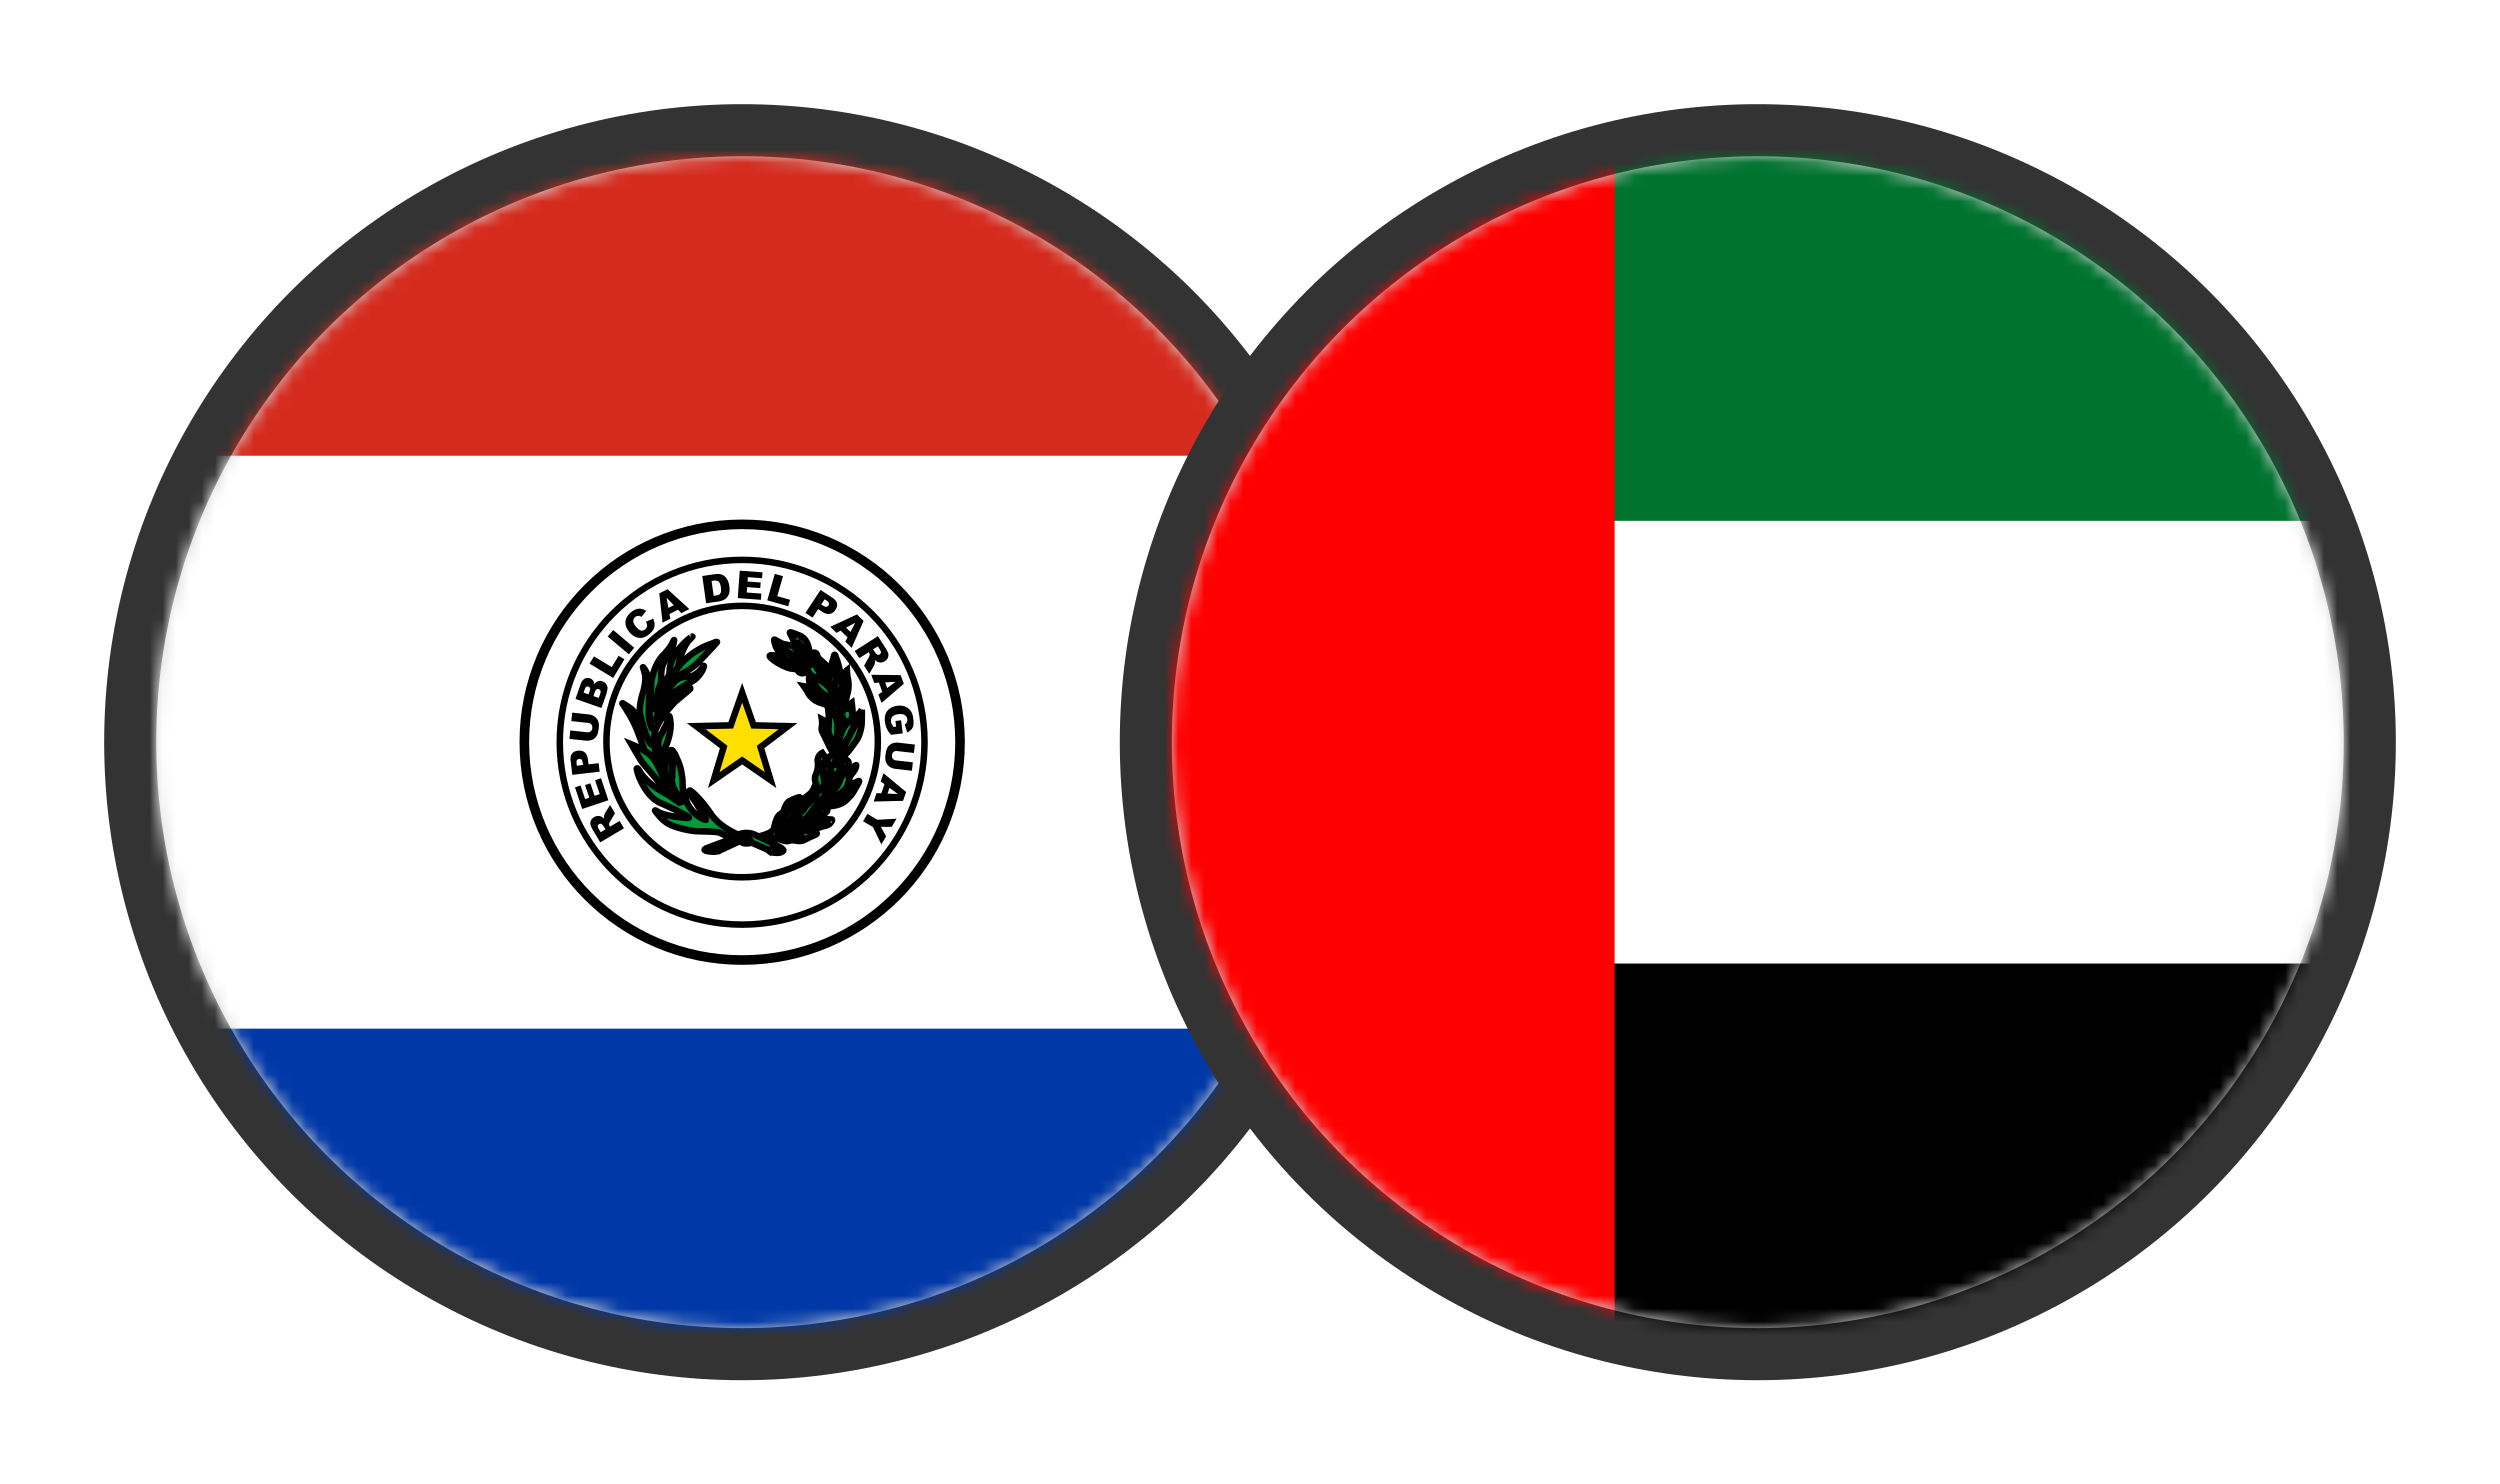 <svg xmlns="http://www.w3.org/2000/svg" xmlns:xlink="http://www.w3.org/1999/xlink" width="192" height="114" viewBox="0 0 192 114" aria-labelledby="dubai-paraguay" role="img">
    <title id='dubai-paraguay'>Dubai Paraguay</title>
    <defs>
        <filter id="prefix__b23" width="135.6%" height="135.6%" x="-17.8%" y="-17.8%" filterUnits="objectBoundingBox">
            <feMorphology in="SourceAlpha" operator="dilate" radius="4" result="shadowSpreadOuter1"/>
            <feOffset in="shadowSpreadOuter1" result="shadowOffsetOuter1"/>
            <feGaussianBlur in="shadowOffsetOuter1" result="shadowBlurOuter1" stdDeviation="4"/>
            <feComposite in="shadowBlurOuter1" in2="SourceAlpha" operator="out" result="shadowBlurOuter1"/>
            <feColorMatrix in="shadowBlurOuter1" values="0 0 0 0 0.857 0 0 0 0 0.857 0 0 0 0 0.857 0 0 0 0.466 0"/>
        </filter>
        <filter id="prefix__e23" width="135.6%" height="135.6%" x="-17.8%" y="-17.8%" filterUnits="objectBoundingBox">
            <feMorphology in="SourceAlpha" operator="dilate" radius="4" result="shadowSpreadOuter1"/>
            <feOffset in="shadowSpreadOuter1" result="shadowOffsetOuter1"/>
            <feGaussianBlur in="shadowOffsetOuter1" result="shadowBlurOuter1" stdDeviation="4"/>
            <feComposite in="shadowBlurOuter1" in2="SourceAlpha" operator="out" result="shadowBlurOuter1"/>
            <feColorMatrix in="shadowBlurOuter1" values="0 0 0 0 0.857 0 0 0 0 0.857 0 0 0 0 0.857 0 0 0 0.466 0"/>
        </filter>
        <circle id="prefix__a23" cx="45" cy="45" r="45"/>
        <circle id="prefix__d23" cx="45" cy="45" r="45"/>
    </defs>
    <g fill="none" fill-rule="evenodd">
        <path d="M0 0H282V150H0z" transform="translate(-12 -18)"/>
        <g transform="translate(-12 -18) translate(24 30)">
            <mask id="prefix__c12" fill="#fff">
                <use xlink:href="#prefix__a23"/>
            </mask>
            <use fill="#000" filter="url(#prefix__b23)" xlink:href="#prefix__a23"/>
            <circle cx="45" cy="45" r="47" fill="#D8D8D8" stroke="#333" stroke-width="4"/>
            <g mask="url(#prefix__c12)">
                <g>
                    <path fill="#0038A8" fill-rule="nonzero" d="M0 0L240 0 240 132 0 132z" transform="translate(-75 -21)"/>
                    <path fill="#FFF" fill-rule="nonzero" d="M0 0L240 0 240 88 0 88z" transform="translate(-75 -21)"/>
                    <path fill="#D52B1E" fill-rule="nonzero" d="M0 0L240 0 240 44 0 44z" transform="translate(-75 -21)"/>
                    <path fill="#FFF" fill-rule="nonzero" stroke="#000" stroke-width=".737" d="M136.731 65.996c0 9.243-7.488 16.735-16.731 16.735-9.239 0-16.731-7.492-16.731-16.735 0-9.24 7.492-16.727 16.73-16.727 9.244 0 16.732 7.487 16.732 16.727z" transform="translate(-75 -21)"/>
                    <path fill="#009B3A" fill-rule="nonzero" stroke="#000" stroke-width=".5" d="M128.09 63.404c-.407-.016-.409.432-.409.432s.014-.133.002.018c-.007.148.067.51.367.54.317.028.422-.342.424-.522 0-.07-.023-.459-.384-.468" transform="translate(-75 -21)"/>
                    <path fill="#000" fill-rule="nonzero" d="M109.503 72.694l-.143-.238a.924.924 0 00-.112-.135.163.163 0 00-.11-.054.198.198 0 00-.131.026c-.056.034-.092.08-.098.135-.01.057.016.134.079.24l.145.246.37-.22zm1.416-.082l-1.82 1.082-.555-.933a1.572 1.572 0 01-.19-.425.475.475 0 01.03-.32.584.584 0 01.247-.263.631.631 0 01.296-.091c.102 0 .195.025.285.073.056.032.12.081.191.153a.693.693 0 01-.023-.187c.006-.028.02-.074.045-.146.024-.068.048-.115.062-.145l.368-.586.375.636-.375.631a.52.52 0 00-.08.184c-.002.06.011.111.04.162l.03.051.738-.438.336.562zm-3.204-1.482l-.555-1.66.428-.144.348 1.04.321-.108-.327-.966.412-.134.323.961.394-.127-.356-1.071.455-.155.564 1.692-2.007.672zm.06-3.38l-.023-.155c-.015-.13-.046-.214-.094-.257a.227.227 0 00-.18-.057.26.26 0 00-.157.084c-.042.05-.056.134-.039.256l.018.187.474-.058zm-.824.758l-.126-1.079c-.025-.231.008-.416.105-.547.1-.129.253-.207.458-.23.212-.026.388.02.52.131.132.114.217.304.248.564l.04.356.78-.091.076.653-2.1.243zm-.073-4.128l.067-.65 1.257.135c.118.014.234.046.342.097.107.048.2.121.272.214a.751.751 0 01.147.28c.032.127.041.283.02.462a2.383 2.383 0 01-.058.33.77.77 0 01-.322.5.665.665 0 01-.258.11c-.14.029-.259.034-.363.023l-1.25-.132.067-.651 1.283.139c.116.012.208-.01.28-.068a.36.36 0 00.125-.251.357.357 0 00-.068-.274c-.055-.072-.142-.111-.258-.125l-1.283-.139zm2.104-1.778l.113-.314c.034-.106.044-.188.02-.247a.196.196 0 00-.128-.115.181.181 0 00-.165.013c-.053.032-.098.1-.135.206l-.111.315.406.142zm-.784-.276l.095-.265c.032-.098.04-.171.017-.221-.017-.048-.059-.086-.122-.104a.182.182 0 00-.155.007c-.046.027-.085.085-.116.179l-.099.273.38.131zm-1 .351l.403-1.158c.07-.193.168-.321.301-.394a.504.504 0 01.673.189.562.562 0 01.059.261.565.565 0 01.286-.252.522.522 0 01.355.008c.101.035.186.092.252.168.064.08.106.168.127.267.01.064.005.15-.018.256-.033.149-.053.243-.07.287l-.372 1.066-1.995-.698zm1.079-2.71l.342-.559 1.362.826.53-.871.445.27-.865 1.43-1.814-1.097zm1.397-2.082l.42-.5 1.615 1.364-.421.5-1.614-1.364zm2.932-1.137l.55-.235c.07.148.11.289.116.427a.818.818 0 01-.078.384c-.063.121-.166.24-.307.363-.18.146-.344.241-.5.283a.932.932 0 01-.518-.03c-.185-.062-.362-.195-.532-.394-.222-.271-.324-.537-.301-.798.021-.265.164-.504.425-.724.207-.17.399-.26.588-.275.184-.017.38.038.577.162l-.361.468a.438.438 0 00-.14-.068.317.317 0 00-.176-.002.372.372 0 00-.16.08.384.384 0 00-.149.357c.01.106.078.23.195.377.152.18.284.28.392.301a.362.362 0 00.316-.09c.095-.082.147-.168.149-.261a.65.65 0 00-.086-.325m2.14-1.271l-.553-.572.14.785.413-.213zm.329.347l-.662.337.067.359-.595.302-.252-2.246.636-.325 1.67 1.525-.61.311-.254-.263zm2.573-2.205l.162 1.142.16-.023a.66.66 0 00.284-.085.312.312 0 00.109-.179c.023-.078.023-.2 0-.369-.032-.22-.091-.368-.173-.438-.084-.07-.211-.096-.38-.07l-.162.022zm-.712-.382l.96-.138c.19-.026.344-.024.467.011a.768.768 0 01.324.18c.09.086.161.19.212.312.055.127.092.262.11.4.034.221.034.4-.002.527a.893.893 0 01-.167.344.704.704 0 01-.268.205c-.121.056-.249.095-.38.116l-.962.135-.294-2.092zm2.878-.41l1.746.13-.033.45-1.092-.082-.026.335 1.014.075-.037.43-1.008-.073-.03.413 1.125.083-.036.477-1.779-.131.156-2.107zm2.69.247l.628.175-.434 1.537.98.277-.142.498-1.61-.456.578-2.031zm3.568 2.346l.135.088c.104.069.192.098.256.09a.196.196 0 00.156-.096.26.26 0 00.04-.18c-.013-.061-.07-.125-.173-.192l-.156-.105-.258.395zm-.052-1.114l.908.6c.197.129.313.275.348.432.038.16 0 .327-.117.5a.643.643 0 01-.435.31c-.176.028-.37-.027-.59-.172l-.298-.198-.43.655-.548-.363 1.162-1.764zm2.294 3.225l.368-.705-.7.378.332.327zm-.223.42l-.53-.521-.32.175-.475-.467.977-.451 1.076-.498.505.5-.919 2.067-.486-.482.172-.323zm1.964.917l.149.236c.018.023.05.069.116.13.031.03.072.049.114.05a.182.182 0 00.126-.03.2.2 0 00.097-.139c.007-.054-.022-.136-.088-.235l-.15-.241-.364.23zm-1.414.126l1.782-1.138.586.917a1.8 1.8 0 01.21.416.516.516 0 01-.027.321.587.587 0 01-.234.269.556.556 0 01-.298.1.644.644 0 01-.288-.059 1.095 1.095 0 01-.193-.15c.019.078.03.14.029.185-.01.049-.022.098-.038.146a.773.773 0 01-.063.15l-.345.597-.4-.624.359-.64a.444.444 0 00.071-.19.235.235 0 00-.045-.16l-.028-.049-.725.462-.353-.553zm2.499 2.848l.634-.479-.793.044.159.435zm-.385.283l-.254-.7-.36.026-.231-.628 2.26.027.244.667-1.716 1.47-.235-.645.292-.217zm1.012 2.249l.435-.057.126 1.008-.894.108a2.007 2.007 0 01-.328-.475 1.653 1.653 0 01-.138-.516c-.033-.249-.016-.457.053-.624a.886.886 0 01.331-.417c.158-.104.345-.173.561-.199.229-.03.435-.007.615.068.181.072.326.194.439.365.087.135.145.321.172.562.032.23.032.407.002.526a.633.633 0 01-.16.312.818.818 0 01-.31.213l-.19-.61a.339.339 0 00.164-.156c.035-.066.043-.15.035-.241a.45.45 0 00-.19-.323c-.111-.072-.274-.095-.488-.068-.227.028-.38.093-.47.188a.485.485 0 00-.1.378c.008.072.03.14.057.201.03.066.074.134.135.217l.2-.027-.057-.433zm1.339 3.171l-.074.648-1.25-.141a1.062 1.062 0 01-.346-.099.763.763 0 01-.27-.214.75.75 0 01-.144-.278 1.376 1.376 0 01-.018-.465c.014-.1.033-.213.058-.332a.853.853 0 01.123-.293.729.729 0 01.462-.311c.138-.027.26-.035.363-.02l1.253.143-.075.646-1.28-.147c-.117-.012-.21.008-.282.065a.356.356 0 00-.124.252c-.013.115.009.206.065.275.055.07.141.112.256.129l1.283.142zm-1.946 2.407l.796.028-.643-.469-.153.441zm-.473-.024l.241-.701-.295-.212.22-.63 1.738 1.444-.239.676-2.253.055.221-.648.367.016zm1.167 1.947l-.367.625-.833.003.398.732-.365.617-.643-1.332-.762-.449.335-.565.761.452 1.476-.083z" transform="translate(-75 -21)"/>
                    <path stroke="#000" stroke-width=".5" d="M134.002 66c0 7.739-6.27 14.01-14.005 14.01-7.736 0-14.006-6.271-14.006-14.009 0-7.732 6.27-14.002 14.006-14.002 7.735 0 14.005 6.27 14.005 14.002h0z" transform="translate(-75 -21)"/>
                    <path stroke="#000" stroke-width=".5" d="M130.419 65.95c0 5.76-4.665 10.426-10.422 10.426-5.757 0-10.423-4.665-10.423-10.425 0-5.754 4.666-10.42 10.423-10.42s10.422 4.666 10.422 10.42h0z" transform="translate(-75 -21)"/>
                    <path fill="#FEDF00" fill-rule="nonzero" stroke="#000" stroke-width=".5" d="M119.998 62.202L120.873 64.708 123.522 64.768 121.411 66.373 122.179 68.912 119.998 67.403 117.816 68.912 118.58 66.373 116.466 64.768 119.12 64.708z" transform="translate(-75 -21)"/>
                    <path fill="#009B3A" fill-rule="nonzero" stroke="#000" stroke-width=".5" d="M124.81 73.146c-.088.074-.444.114-.538.13-.095.012-.468.016-.626.021-.087.006-.255.03-.342.03-.766-.087 1.244-.074 1.506-.181m-2.006-.592c.05-.09.301-.648.391-.807.092-.156.3-.571.424-.744.064-.094.314-.365.374-.243-.435.376-.778 1.032-.961 1.474a3.638 3.638 0 01-.22.357c-.05.063-.03.183-.11.192-.084.011-.025.026-.025.026s.072-.161.127-.256h0zm2.886.427s-.346-.052-.56-.128a2.871 2.871 0 00-.878-.12c-.303.004-.58.096-.827.19-.246.091-.565.1-.565.1s-.18.027-.096-.014c.08-.04.36-.258.36-.258l.18-.247c.052-.015.967-1.216.868-1.538.14-.237.304-.66.242-.734-.029-.03-.712.216-.862.352-.174.15-.296.463-.348.643-.05.179-.314.326-.314.326-.213.154-.368.64-.44 1.038-.074.393-1.042.611-1.042.611s-.269.1-.03.176c.04.012.147.191.232.194.119.014.72-.243.813-.223.204.046.406.102.606.166.229.077.418.117.579.058.162-.059.395-.036.57-.002.17.037.363.021.473-.013.119-.036.43-.209.43-.209s.338-.146.533-.237c.195-.092.076-.132.076-.132" transform="translate(-75 -21)"/>
                    <path fill="#009B3A" fill-rule="nonzero" stroke="#000" stroke-width=".5" d="M123.06 74.149s-1.333-.697-1.405-.714c-.042-.006-.605-.316-.862-.396a1.791 1.791 0 00-.535-.07c-.22.015-.578.112-.578.112l.331.136s.311.152.463.234c.217.115.227.255.227.255l1.207.53.245.177s.223-.308.907-.264M124.4 71.38c.42-.373.625-.905.97-1.2.056.04.056.107-.013.225-.065.116-.152.156-.19.217-.07.094-.28.268-.337.373-.05.1-.116.238-.299.344-.182.109-.124.282-.14.354-.014.08-.295.281-.43.53-.026.258-.037.15-.194.241.285-.43.435-.708.633-1.084m-.942 1.184c-.027.056-.854.526-.595.456a14.135 14.135 0 001.238-.44c.265-.116.425-.359.624-.556.203-.202.833-.804.941-1.036.107-.238.204-.57-.223-1.316 0 0-.066.143-.225.282-.157.143-.392.3-.392.3l-.273.259s-.967 1.775-1.095 2.051" transform="translate(-75 -21)"/>
                    <path fill="#009B3A" fill-rule="nonzero" stroke="#000" stroke-width=".5" d="M126.817 71.94s-.529-.048-.575-.048c-.05 0-.34-.04-.762-.04-.417 0-.574.145-.684.261-.118.13-.448.432-.448.432l.178-.015c.423-.33.753-.21.884-.219.137-.005.302.009.726-.141.43-.15.405-.01.358.005-.206.074-.42.117-.639.129-.319.017-.6.079-.725.079-.126 0-1.058.255-1.058.255s1.008.059 1.117.095c.108.044.278.023.418-.044.386-.178.56-.212.72-.248.159-.03.35-.139.35-.139s.101-.064.195-.235c.097-.175-.055-.128-.055-.128m.495-2.762c.063-.158.222-.528.391-.674.103-.09.28-.131.374-.171.04-.014.33-.028-.032.072-.15.04-.353.128-.443.28-.126.35-.236.656-.471.88-.173.181-.282.417-.282.417l-.185.064c.34-.208.486-.593.648-.868h0zm1.638-.197c-.193.064-.26.117-.26.117-.432.13-.61.401-.798.622-.096.115-.232.202-.687.397-.417.18-.739.456-.747.456 0 0-.132.027-.107.091.01.03.123.006.123.006s.858-.122 1.215-.34c.229-.143.358-.247.574-.582.097-.148.206-.426.211-.247.017.475-.72.935-1.041 1.077-.172.073-.401.103-.701.152-.296.055-.477.039-.455-.027.03-.094.065-.114.143-.207.141-.168.482-.228.733-.345.297-.133.578-.33.72-.496.143-.17.193-.232.233-.375.11-.373.115-.58.218-.714.363-.446.416-.59.433-.79.004-.045-.188.106-.288.162-.195.115-.267.115-.667.22-.406.101-.397.363-.46.486-.018.05-.183.255-.262.293-.078.04-.271.319-.342.482-.053.12-.148.206-.223.196-.08-.015.152-.88.203-1.022.055-.142.066-.42.066-.513 0-.09.003-.325-.154-.351-.156-.027-.163-.242-.163-.242-.375.325-.166.897-.125 1.237.04.336-.078.959-.078.959.363.155.078.595-.035.737-.119.145-.343.171-.444.299a79.16 79.16 0 00-.866 1.189l.944-.268s.088.016-.053-.091c-.143-.103.046-.5.168-.597.232-.182.546-.05.546-.05s.438.068.975-.145c.449-.177.642-.464.854-.68.116-.118.328-.508.461-.74.08-.133.225-.387.136-.356" transform="translate(-75 -21)"/>
                    <path fill="#009B3A" fill-rule="nonzero" stroke="#000" stroke-width=".5" d="M126.272 71.519c.072-.03.083-.042.215-.186.13-.144.015-.388-.186-.378-.098.007-.203-.016-.396.244-.187.26.09.356.194.367a.434.434 0 00.173-.047M125.784 69.873c-.126.209-.192.45-.094.524.022.012.11.088.183.088.072 0 .278-.098.395-.279.117-.175.213-.368-.027-.487-.217-.108-.367-.007-.457.153M126.498 67.316s.02-.032-.062-.118c-.13-.133-.294-.371-.294-.371a.694.694 0 00-.346.543c0 .118.044.376.004.639-.014.09-.028.192-.157.517-.131.32.019.615.048.72.023.102.13.423.13.423s.101-.065.136-.073c.04-.01.178-.004.178-.004s.157-.283.162-.44a3.31 3.31 0 00-.07-.614c-.077-.44-.072-.564-.02-.81.052-.249.291-.412.291-.412M126.886 67.754s.147-.035.221-.169c.094-.161.07-.332.07-.332-.23-.443-.536-.086-.536-.086-.275.562.244.587.244.587" transform="translate(-75 -21)"/>
                    <path fill="#009B3A" fill-rule="nonzero" stroke="#000" stroke-width=".5" d="M127.663 66.943c-.34.017-.508.63-.508.63s-.056.151-.237.268c-.193.12-.08.291-.08.596s-.212.844-.212.844l-.08.183s.008.137.132-.112c.212-.42.443-.317.53-.769.056-.335.611-.442.611-.442l-.156-.03c-.577-.27.033-.945.132-1.064.105-.12.205-.12-.132-.104" transform="translate(-75 -21)"/>
                    <path fill="#009B3A" fill-rule="nonzero" stroke="#000" stroke-width=".5" d="M127.566 67.67c-.156.334.288.35.39.292.042-.024.135-.136.135-.136.18-.259.016-.434-.078-.459-.09-.03-.284-.053-.447.302M126.722 66.37c.117.218.442.822.519.784.048-.023.01-.147.01-.147s-.01-.163-.063-.361c-.052-.2-.04-.454-.143-.618-.101-.163-.343-.357-.438-.614-.094-.259-.02-.748-.013-.809.01-.056.039-.019-.012-.077-.05-.064-.462-.283-.462-.283s.024.16.014.449c-.004.07-.023.152-.034.273-.01.116.06.262.229.595.195.385.29.621.393.809m2.468-2.873s-.119.198-.161.241c-.044.044-.714.62-.753.644-.032.026-.382.138-.7.998-.32.858-.182 1.66-.182 1.66l.155-.018.027-.084.092-.501c.044-.213.283-.511.441-.73a2.99 2.99 0 00.273-.525c.18-.362.266-.685.444-.938.007.3-1.135 2.149-1.257 2.777l.338-.051c.27-.247.624-.766.863-1.1.241-.336.344-.86.387-1.093.042-.23.033-1.28.033-1.28" transform="translate(-75 -21)"/>
                    <path fill="#009B3A" fill-rule="nonzero" stroke="#000" stroke-width=".5" d="M126.912 63.688a1.011 1.011 0 00-.307-.207s.041.313.041.504.017.513.007.684c-.007.17-.092.454.03.731.124.274.264.413.363.585.09.168.256 1.043.256 1.043s-.06-1.183-.009-1.518c.048-.329.064-.841-.01-1.098-.076-.258-.203-.56-.371-.724m.789-1.155c.052-.101.173-.31.224-.628.019-.135.031-.354.026-.506-.003-.101-.044-.277 0-.289.04-.01.007.055.03.205.01.053-.027.201-.034.391-.009.152-.015.278-.082.484-.059.18-.006.381-.042.438-.039.057-.143.274-.143.274s-.064.175-.053.334c.006.164.016.34.016.34s.075-.14.244-.163c0 0 .038-.274.038-.36 0-.085.11-.645.166-.817.076-.25.13-.687.009-1.194-.034-.137-.058-.566-.058-.566s-.162.13-.258.618c-.03.15.033.548.009.973-.01.235-.235 1.185-.265 1.244" transform="translate(-75 -21)"/>
                    <path fill="#009B3A" fill-rule="nonzero" stroke="#000" stroke-width=".5" d="M127.7 62.533l-.01.02s.007-.005.01-.02" transform="translate(-75 -21)"/>
                    <path fill="#009B3A" fill-rule="nonzero" stroke="#000" stroke-width=".5" d="M127.063 60.067c.087 0 .087.093.069.167-.014.076-.012.217-.012.246 0 .033.036.235.065.34.031.108.085.142.062.359-.016.136-.156.296-.107.528.026.122.114.249.157.354.036.073.016.251.026.397.004.142.082.238.082.238s-.097.181-.129-.045c-.035-.26-.047-.376-.097-.494-.081-.192-.156-.539-.03-.806a.75.75 0 00.039-.262c0-.116-.071-.313-.085-.436-.012-.097-.004-.302-.004-.377m-.453 1.088c.02.147.068.23.233.55.051.105.167.374.184.46.021.085.039.188.039.214 0 .028.018.23.018.23v.083s-.458-.267-.66-.41c-.2-.144-.426-.342-.572-.461-.164-.135-.556-.6-.561-.973l-.18-.163s-.138.828.511 1.363c.187.154.391.323.827.52.437.202.38.383.562.77.18.389.292.613.315.723.015.117-.05 1.771-.05 1.771l.015.15s.4-1.532.592-1.703c0 0-.381-.059-.35-.658l-.068-.395s-.076-.474.067-.769c0 0 .17-.54.112-1.007-.036-.279-.05-.363-.083-.63-.052-.417-.219-1.012-.238-1.084-.057-.209-.076-.241-.143-.406-.02-.059-.057-.251-.118-.254-.036-.002-.09.248-.09.248s-.08.272-.096.346c-.052.22-.174.405-.23.899-.01.09-.02.33-.03.363a.917.917 0 00-.006.223" transform="translate(-75 -21)"/>
                    <path fill="#009B3A" fill-rule="nonzero" stroke="#000" stroke-width=".5" d="M126.987 63.455s-.067-.148-.135-.224c-.136-.16-.319-.297-.84-.552-.52-.258-.657-.684-.922-.859-.121-.083-.356-.123-.356-.123s.23.318.286.428c.07.14.087.235.373.502.284.267.631.36.855.427.315.098.739.4.739.4m-1.637-2.458c.014.042.148.5.429.855.43.543 1.258.932 1.258.932-.077-.339-.212-.73-.32-.903-.376-.608-1.37-.906-1.37-.906s-.018-.023.003.022m1.187.257c.223-.488-.443-.954-.63-1.294.07-.055.152.09.228.186.109.145.416.564.416.564l.095-.447-.793-.72c-.01.104-.254.19-.254.19-.119.668.938 1.52.938 1.52" transform="translate(-75 -21)"/>
                    <path fill="#009B3A" fill-rule="nonzero" stroke="#000" stroke-width=".5" d="M125.157 60.122c-.19.086-.258.086-.258.086l.106.282.062.077s.249.36.394.405c.06.022.287.062.515.16.286.121.753.53.753.53s-.777-.877-1.075-1.533l-.1-.379-.282.019s.077.266-.115.353" transform="translate(-75 -21)"/>
                    <path fill="#009B3A" fill-rule="nonzero" stroke="#000" stroke-width=".5" d="M122.25 59.562c.13.117.272.222.423.313.171.103.665.394 1.035.464.086.014.55.072.55.072.019-.203.24-.221.24-.221l-.658-.072c-.53-.04-.934-.26-1.248-.616.421.256 1.027.658 1.518.636 2.015-.198-.607-.248-.835-.393-.241-.15-.447-.396-.447-.396l-.59-.027s-.29-.018.012.24" transform="translate(-75 -21)"/>
                    <path fill="#009B3A" fill-rule="nonzero" stroke="#000" stroke-width=".5" d="M124.623 60.71c.13-.01.221-.035.25-.178.027-.16-.034-.275-.226-.317-.107-.026-.294-.032-.37.158-.083.194.22.319.22.319s.057.025.126.017m.226-1.155c-.171 0-.229.14-.192.41.045.274.463.154.463.154l.077-.04s.057-.044.026-.261c-.03-.223-.203-.263-.375-.263" transform="translate(-75 -21)"/>
                    <path fill="#009B3A" fill-rule="nonzero" stroke="#000" stroke-width=".5" d="M125.527 59.746c.005-.002.017-.008.061-.02.087-.033.175-.243.175-.243.044-.283-.158-.353-.158-.353-.342-.068-.35.232-.35.232-.094.39.222.386.272.384m-1.519-1.34c.019.13.203.318.232.35.033.029.268.274.348.384.079.11.343.608.343.608s.046-.007.065-.045c.046-.078-.176-.682-.199-.723-.081-.184-.215-.32-.349-.464-.031-.02-.141-.161-.261-.313.238.306.85 1.173 1.03 1.56 0 0-.022-.412-.045-.633-.076-.644-.244-.843-.297-.936-.095-.174-.336-.344-.51-.403-.171-.063-.375-.148-.594-.218-.225-.069-.052.134.031.31.104.207.188.392.206.524" transform="translate(-75 -21)"/>
                    <path fill="#009B3A" fill-rule="nonzero" stroke="#000" stroke-width=".5" d="M123.167 59.466c.223.188.322.32.784.388.465.073.505.042.505.042s.241-.117.118-.219c-.684-.3-1.331-.659-1.66-1.061 0 0 .057-.056.294.182.137.139.23.209.314.274.249.174.356.224.605.359.132.072.462.15.462.15s.047-.1.089-.112c.04-.01-.025-.167-.313-.4a2.29 2.29 0 01-.419-.455s-.34-.074-.708-.136c-.275-.043-.791-.444-.782-.335.009.112.077.459.216.68.14.222.274.448.495.643M119.322 73.383c-.202.06-1.714.627-1.714.627l-.423.17a1.438 1.438 0 011.03.162l1.685-.78s-.005-.026-.047-.056c-.044-.03-.327-.185-.531-.123" transform="translate(-75 -21)"/>
                    <path fill="#009B3A" fill-rule="nonzero" stroke="#000" stroke-width=".5" d="M117.121 74.23c-.01.01-.022.05.007.063.084.047.062.065.443.11.385.043.636-.03.702-.103.077-.085-.954-.242-1.152-.07M114.7 68.789l-.07-.473s-.087-1.278-.232-1.535c-.028-.057-.016-.19-.108-.192-.176-.013-.176.403-.198.78-.286 1.9 1.229 3.35 1.229 3.35l-.62-1.93zM122.2 74.418s-.159-.035-.058-.16c.096-.117.383-.18.44-.18.056-.003.217.011.337.045.12.03.287.136.239.213-.051.073-.215.165-.438.165-.191 0-.29-.005-.374-.029l-.146-.054" transform="translate(-75 -21)"/>
                    <path fill="#009B3A" fill-rule="nonzero" stroke="#000" stroke-width=".5" d="M120.557 73.514s-.52-.239-1.013-.48c-.65-.317-1.431-.758-1.975-1.566-.681-1.001-1.273-1.537-1.416-1.645-.147-.108-.169-.148-.223-.072-.049.066-.014.123.027.193.14.228.484.656.607.886.213.41.653.858.65 1.124 0 .037-.13-.026-.13-.026s-1.03-.353-1.446-1.601c-.304-.905-.175-1.17-.246-1.623-.12-.803-.145-.868-.543-1.77-.01-.022-.243-.398-.274-.314-.043.108.04.51.04.51l.041.464s-.033 1.03-.033 1.093c0 .062-.26.705.843 1.786 0 0 .016.183-.132.022-.104-.116-.893-.722-1.133-1.719-.248-.997-.284-1.995-.096-2.41.169-.374.51-1.29.364-2.089-.017-.083-.04-.329-.093-.264-.022.031-.122.436-.181.576-.084.191-.213.38-.253.512-.078.225-.458.572-.383 1.211.084.735.132.85.22 1.111.03.095.104.339.056.363-.044.023-.2-.29-.2-.29s-.698-1.372-.267-2.485c.435-1.108 1.526-2.159 1.526-2.159s.887-.735 1.068-.906c.07-.066.054-.116.03-.108-.22.055-1.927.408-2.526 2.441 0 0-.032.086-.076.065-.055-.025 0-.12 0-.12s.376-1.442 1.429-2.095c1.15-.717 1.014-.612 1.395-.838.239-.149.455-.348.723-.79.027-.05.136-.308.121-.352-.012-.044-.063.017-.088.09 0 0-.325.502-.812.672-.49.169-.886-.072-1.377.47-.492.546-.883 1.302-.883 1.302s-.129.196-.157.19c-.054-.017.026-.208.026-.208s.657-1.393 1.184-1.676c.528-.286.999-.559 1.299-.79.365-.286.993-.987 1.219-1.228.048-.051.385-.393.46-.504.045-.06.152-.148.134-.163-.048-.036-.368.118-.368.118s-1.739.479-2.82 2.113a2.71 2.71 0 01-.233.295.893.893 0 00-.174.32c-.07-.059.612-.911.612-.911l.12-.552s.201-.829.626-1.414c.042-.053.292-.306.335-.358.084-.092-.16.08-.117.041 0 0-1.622 1.165-1.622 2.632 0 .263-.164.504-.39.831-.265.38-.353.614-.467 1.18a46.3 46.3 0 01-.15.713s.016.21-.051.194c-.071-.016-.046-.189-.046-.189s.165-1.093.283-1.43l.19-.55s-.068-.821.115-1.272c.154-.393.546-.91.607-1.04.027-.056.208-.424.259-.845.007-.056-.037-.01-.11.155-.18.402-.328.507-.621.885 0 0-.752.545-1.024 2.165 0 0-.01.604-.101 1.551a6.322 6.322 0 00.068 1.734c.05.24.146.242.087.27-.037.02.023.004-.062-.177-.104-.217-.184-.55-.184-1.012 0-.845.074-1.524.074-1.524s.055-1.366-.512-1.982c-.027-.032.1.277.156.584.07.381-.056.91-.094 1.117-.036.207-.413 1.11-.28 1.957 0 0 .32 1.437.731 2.133 0 0 .256.3.03.019-.225-.281-.686-1.4-.726-1.495-.035-.091-.365-.787-.676-1.07-.16-.15-.603-.415-.603-.415s-.24-.183-.058.06c.144.192.338.536.43.686.191.31.361.632.51.965.147.325.491 1.281.491 1.281l.22.607s.37.204.57.428c.165.181.506.596.79 1.336.127.327.38.626.38.626s-.053.104-.28-.288c-.223-.397-.442-1.142-.98-1.721-.408-.445-1.508-.893-1.508-.893s.706 1.231.882 1.45c.297.353.726.847.837.978.114.133.779.954.877 1.085.155.205.257.296.338.38.175.186.695.527.735.58.008.055.018.01-.026-.022-.23-.138-.505-.355-.79-.54-.283-.187-1.376-.654-2.113-1.67-.175-.3-.258-.42-.317-.388-.09.047.496 1.987 1.702 2.604 0 0 1.33.591 1.624.769.162.097.488.241.64.363.086.071-.079.067-.09.065-.706-.055-1.72-.149-2.343-.51 0 0-.268-.188-.048.076.174.204.506.707 1.145.99.64.281 1.57.445 1.91.462.334.019 1.525.025 1.754.099.223.075.604.319.821.39.198.063.795.292.795.292s.18.098.275.133c.108.043.555.04.587-.044.03-.075-.128-.19-.128-.19M128.285 63.415c.135.05.194.45.194.45s-.011-.23-.011-.342c0-.114-.056-.541-.056-.541l-.12.086a.87.87 0 00-.222.315s.082-.014.215.032" transform="translate(-75 -21)"/>
                </g>
            </g>
        </g>
        <g transform="translate(-12 -18) translate(102 30)">
            <mask id="prefix__f23" fill="#fff">
                <use xlink:href="#prefix__d23"/>
            </mask>
            <use fill="#000" filter="url(#prefix__e23)" xlink:href="#prefix__d23"/>
            <circle cx="45" cy="45" r="47" fill="#D8D8D8" stroke="#333" stroke-width="4"/>
            <g fill-rule="nonzero" mask="url(#prefix__f23)">
                <g>
                    <path fill="#00732F" d="M0 14H168V103H0z" transform="translate(-8 -16)"/>
                    <path fill="#FFF" d="M0 44H168V103H0z" transform="translate(-8 -16)"/>
                    <path fill="#000" d="M0 78H168V107H0z" transform="translate(-8 -16)"/>
                    <path fill="red" d="M0 0H42V122H0z" transform="translate(-8 -16)"/>
                </g>
            </g>
        </g>
    </g>
</svg>
